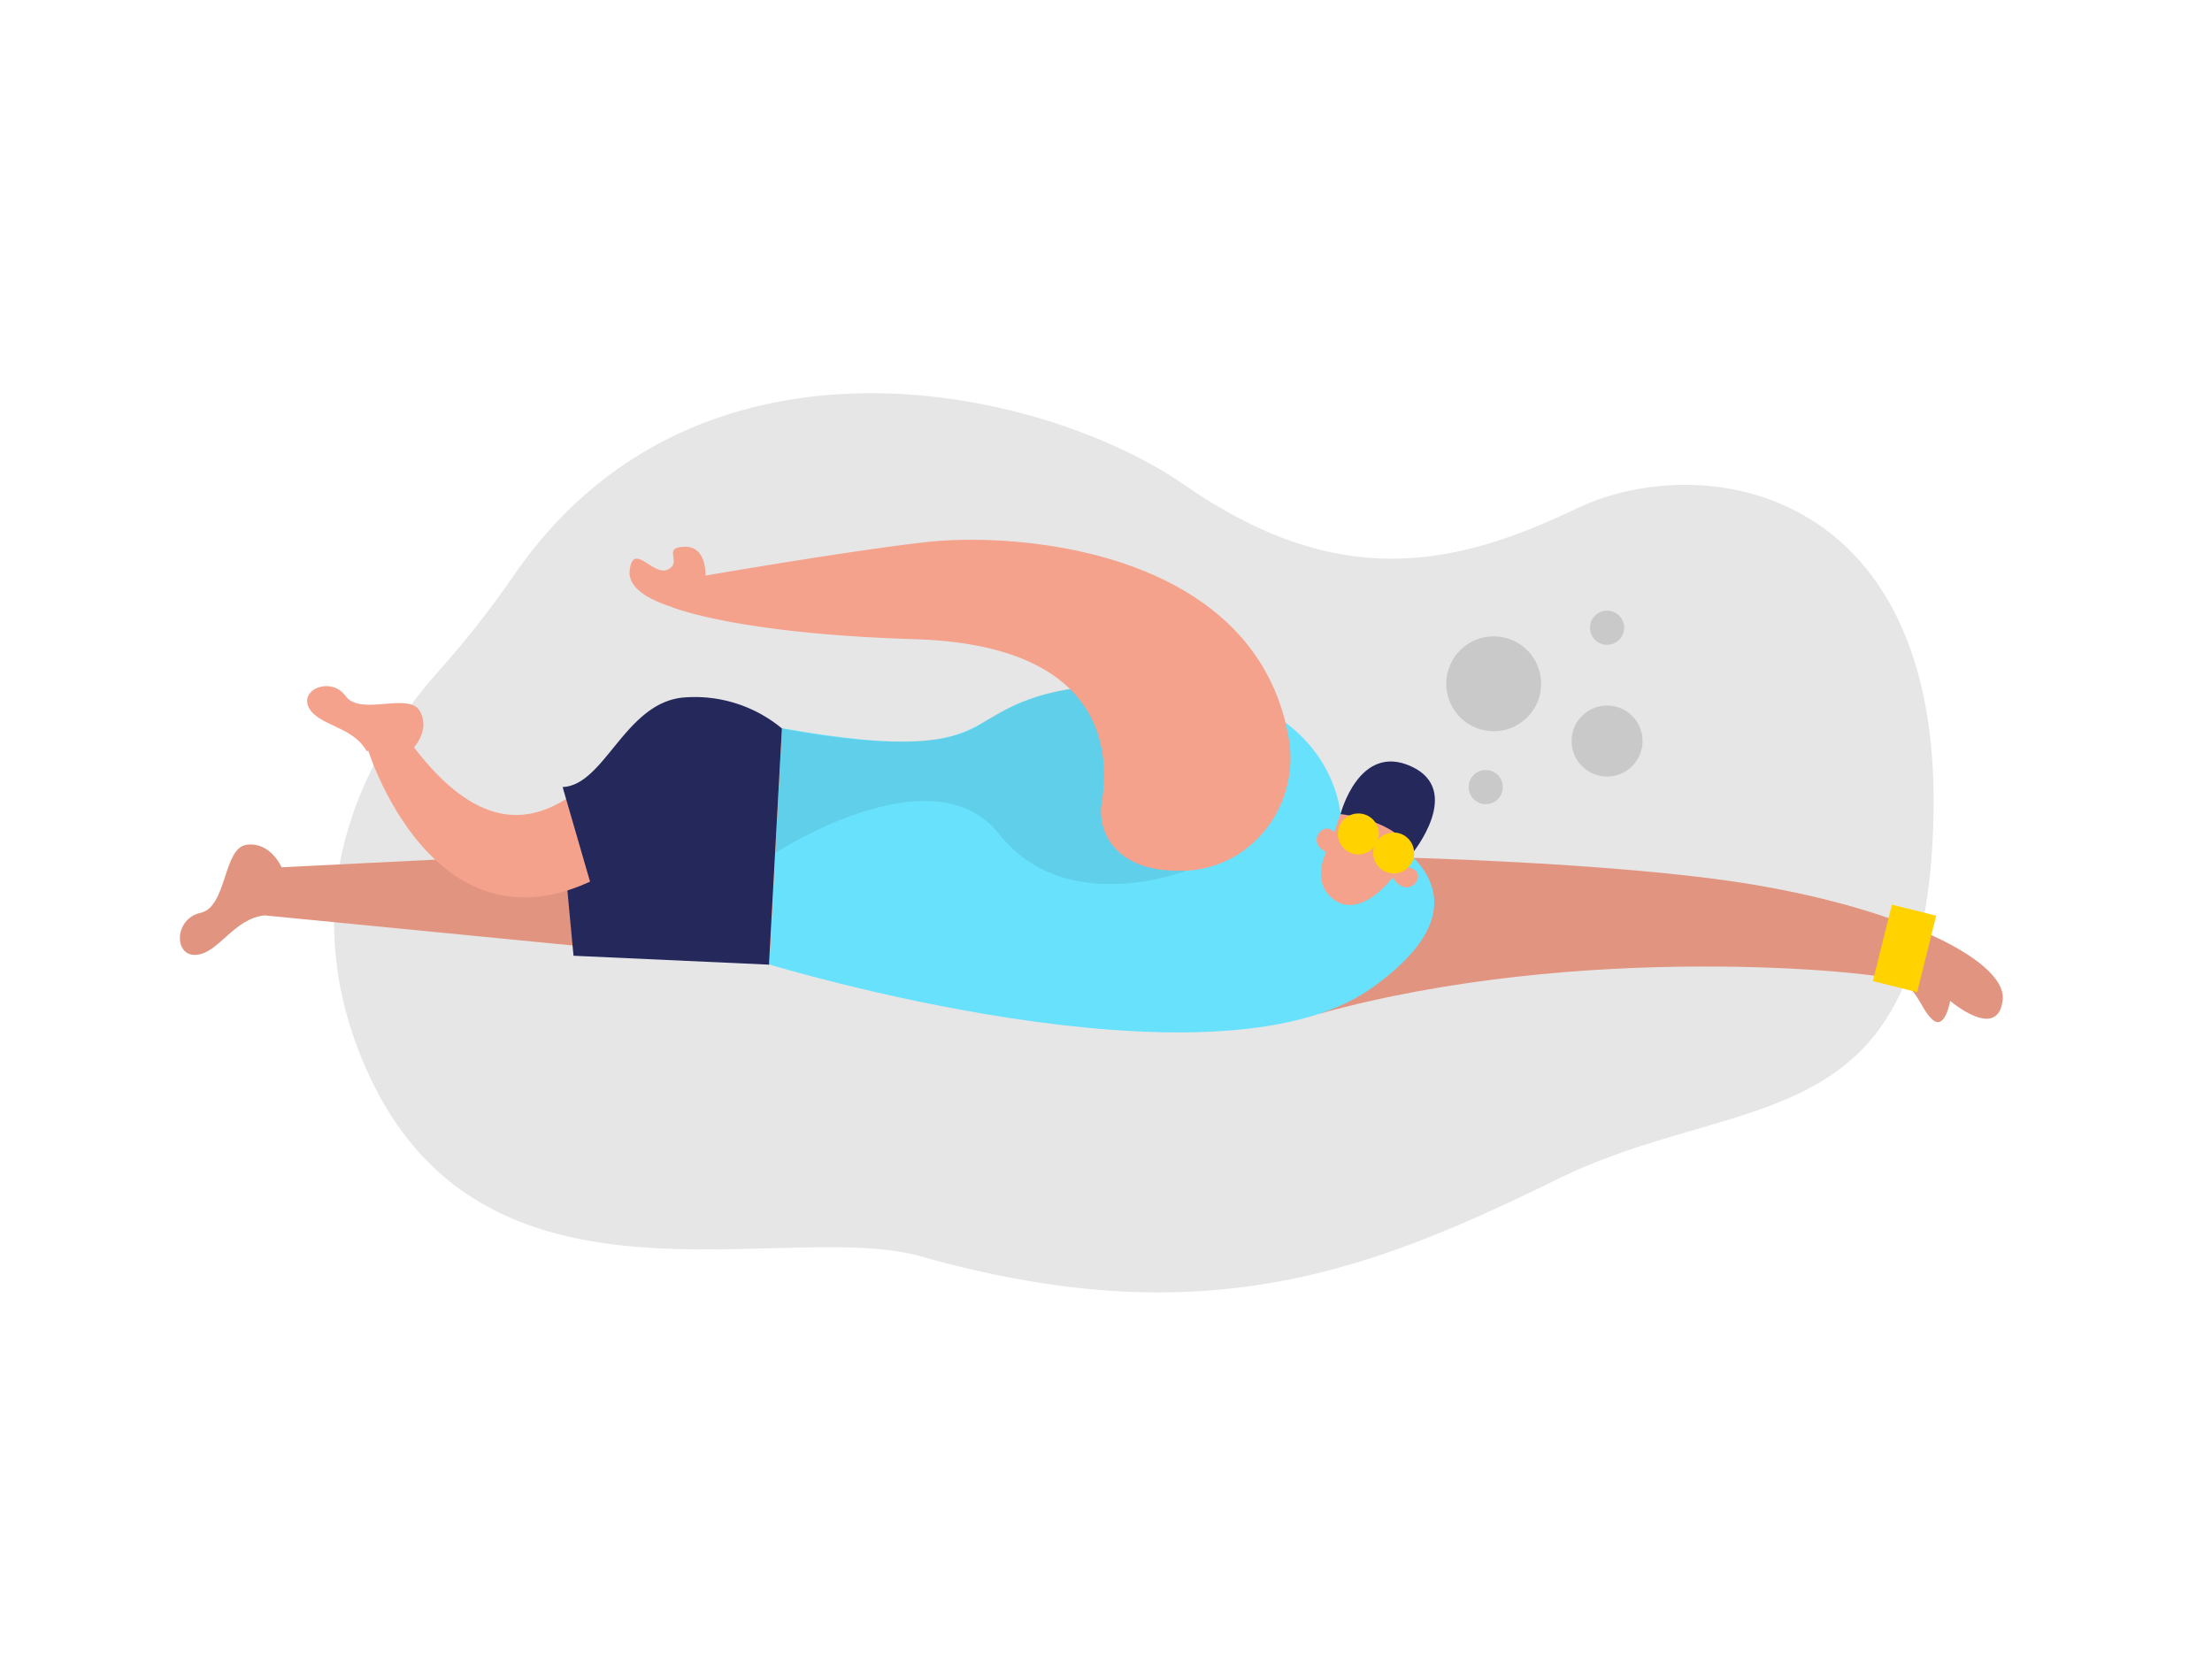 <svg id="Layer_1" data-name="Layer 1" xmlns="http://www.w3.org/2000/svg" viewBox="0 0 400 300"><title>#45 swimming</title><path d="M92.89,104.09A174.65,174.65,0,0,1,79.3,121.38c-11,12.32-28,38.68-12.9,72.31,21.12,47.09,75.27,26.47,100.25,33.53,51.49,14.56,81.67,2.31,115.21-14.09s66.54-6.26,67.78-65.75S307.82,81.07,285,92s-43.5,14.57-70.82-4.31C188.49,69.89,126,55.82,92.89,104.09Z" fill="#e6e6e6"/><path d="M131.84,149.14,97.92,154.5l-47,2.33s-2-4.64-6.31-4.07S41.09,164,36.27,165.07s-4.87,7.91-.79,7.6,6.78-6.57,12.37-7.14l91.24,8.91Z" fill="#f4a28c"/><path d="M131.84,149.14,97.92,154.5l-47,2.33s-2-4.64-6.31-4.07S41.09,164,36.27,165.07s-4.87,7.91-.79,7.6,6.78-6.57,12.37-7.14l91.24,8.91Z" opacity="0.08"/><path d="M232.44,154.61s46,.27,77.34,4.29,53.24,14.41,52.37,21.93-9.5.16-9.5.16-.91,5.43-3.2,3.38-2.59-5.81-6.62-7.23-56.73-6.94-104.22,6.17Z" fill="#f4a28c"/><path d="M232.44,154.61s46,.27,77.34,4.29,53.24,14.41,52.37,21.93-9.5.16-9.5.16-.91,5.43-3.2,3.38-2.59-5.81-6.62-7.23-56.73-6.94-104.22,6.17Z" opacity="0.08"/><path d="M242.41,147.22s-1.49-24.48-37.81-23.54-16.4,16.27-63.21,8l-2.3,42.72S219.51,198.92,248,178.7,242.41,147.22,242.41,147.22Z" fill="#68e1fd"/><path d="M241.86,148.69a48.63,48.63,0,0,1-2,5.29c-1.07,2.36-2,6.17,1.3,8.65,5.13,3.82,11-4.36,11-4.36s7.67-6.61,2.13-10.77C249.34,143.76,244.52,140.47,241.86,148.69Z" fill="#f4a28c"/><path d="M251.67,158.46s1.66-2.56,4-1.28S254.52,163.07,251.67,158.46Z" fill="#f4a28c"/><path d="M240.71,154.47s2.11-2.19.34-4.15S235.57,152.74,240.71,154.47Z" fill="#f4a28c"/><path d="M214.41,157.48s-21.73,8.55-33.73-6.66-40.5,3.43-40.5,3.43l1.21-22.53s26.93,5.83,35.9-.79c0,0,8-5.57,17.16-6.47S214.41,157.48,214.41,157.48Z" opacity="0.08"/><path d="M242.41,147.22s10.22.93,13.05,7c0,0,9.21-11.28-.26-15.63S242.41,147.22,242.41,147.22Z" fill="#24285b"/><path d="M200.71,152.19a10,10,0,0,1-1.46-7.22c1.12-7,2.36-28.33-34-29.39-32.33-1-43.73-5.8-43.73-5.8l2-5S153.16,99.6,167.75,98c17.18-1.84,59.42,1.72,65.3,35.5,2.08,12-6.51,23.4-18.64,23.95l-1.17,0C206.11,157.51,202.52,154.86,200.71,152.19Z" fill="#f4a28c"/><rect x="340.26" y="164.39" width="8.25" height="14.25" transform="translate(51.65 -78.13) rotate(13.98)" fill="#ffd200"/><path d="M124,110.42s-10.82-2.12-10.13-7.34,4.26,1.28,6.94-.11-1.25-4,3-4.1,3.77,5.71,3.77,5.71Z" fill="#f4a28c"/><polygon points="101.93 153.87 103.71 172.83 139.09 174.44 137.19 153.85 101.93 153.87" fill="#24285b"/><path d="M141.39,131.72s-11.78-7.45-21-3.22-23.64,36.9-46.66,5.13l-7.14,2.1s13.38,43,47.29,19.55c5.91-4.07,14.23,1.53,18,7.61l7.23,11.55Z" fill="#f4a28c"/><path d="M74.73,135.31s3.19-3.33,1.16-6.77-10.73,1-13.36-2.64-8.41-1.26-6.68,2.06,7.95,3.35,10.44,7.85Z" fill="#f4a28c"/><path d="M141.39,131.72a24.69,24.69,0,0,0-17.5-5.61c-10.82.68-14.49,15.91-22.15,16.21l5,17.25s16.54-2.49,20.37,2.35,11.94,12.52,11.94,12.52Z" fill="#24285b"/><circle cx="245.64" cy="150.8" r="3.7" fill="#ffd200"/><circle cx="252.02" cy="154.25" r="3.7" fill="#ffd200"/><circle cx="268.67" cy="142.33" r="3.09" fill="#c9c9c9"/><circle cx="290.61" cy="113.51" r="3.09" fill="#c9c9c9"/><circle cx="290.61" cy="134" r="6.42" fill="#c9c9c9"/><circle cx="270.11" cy="123.65" r="8.58" fill="#c9c9c9"/></svg>